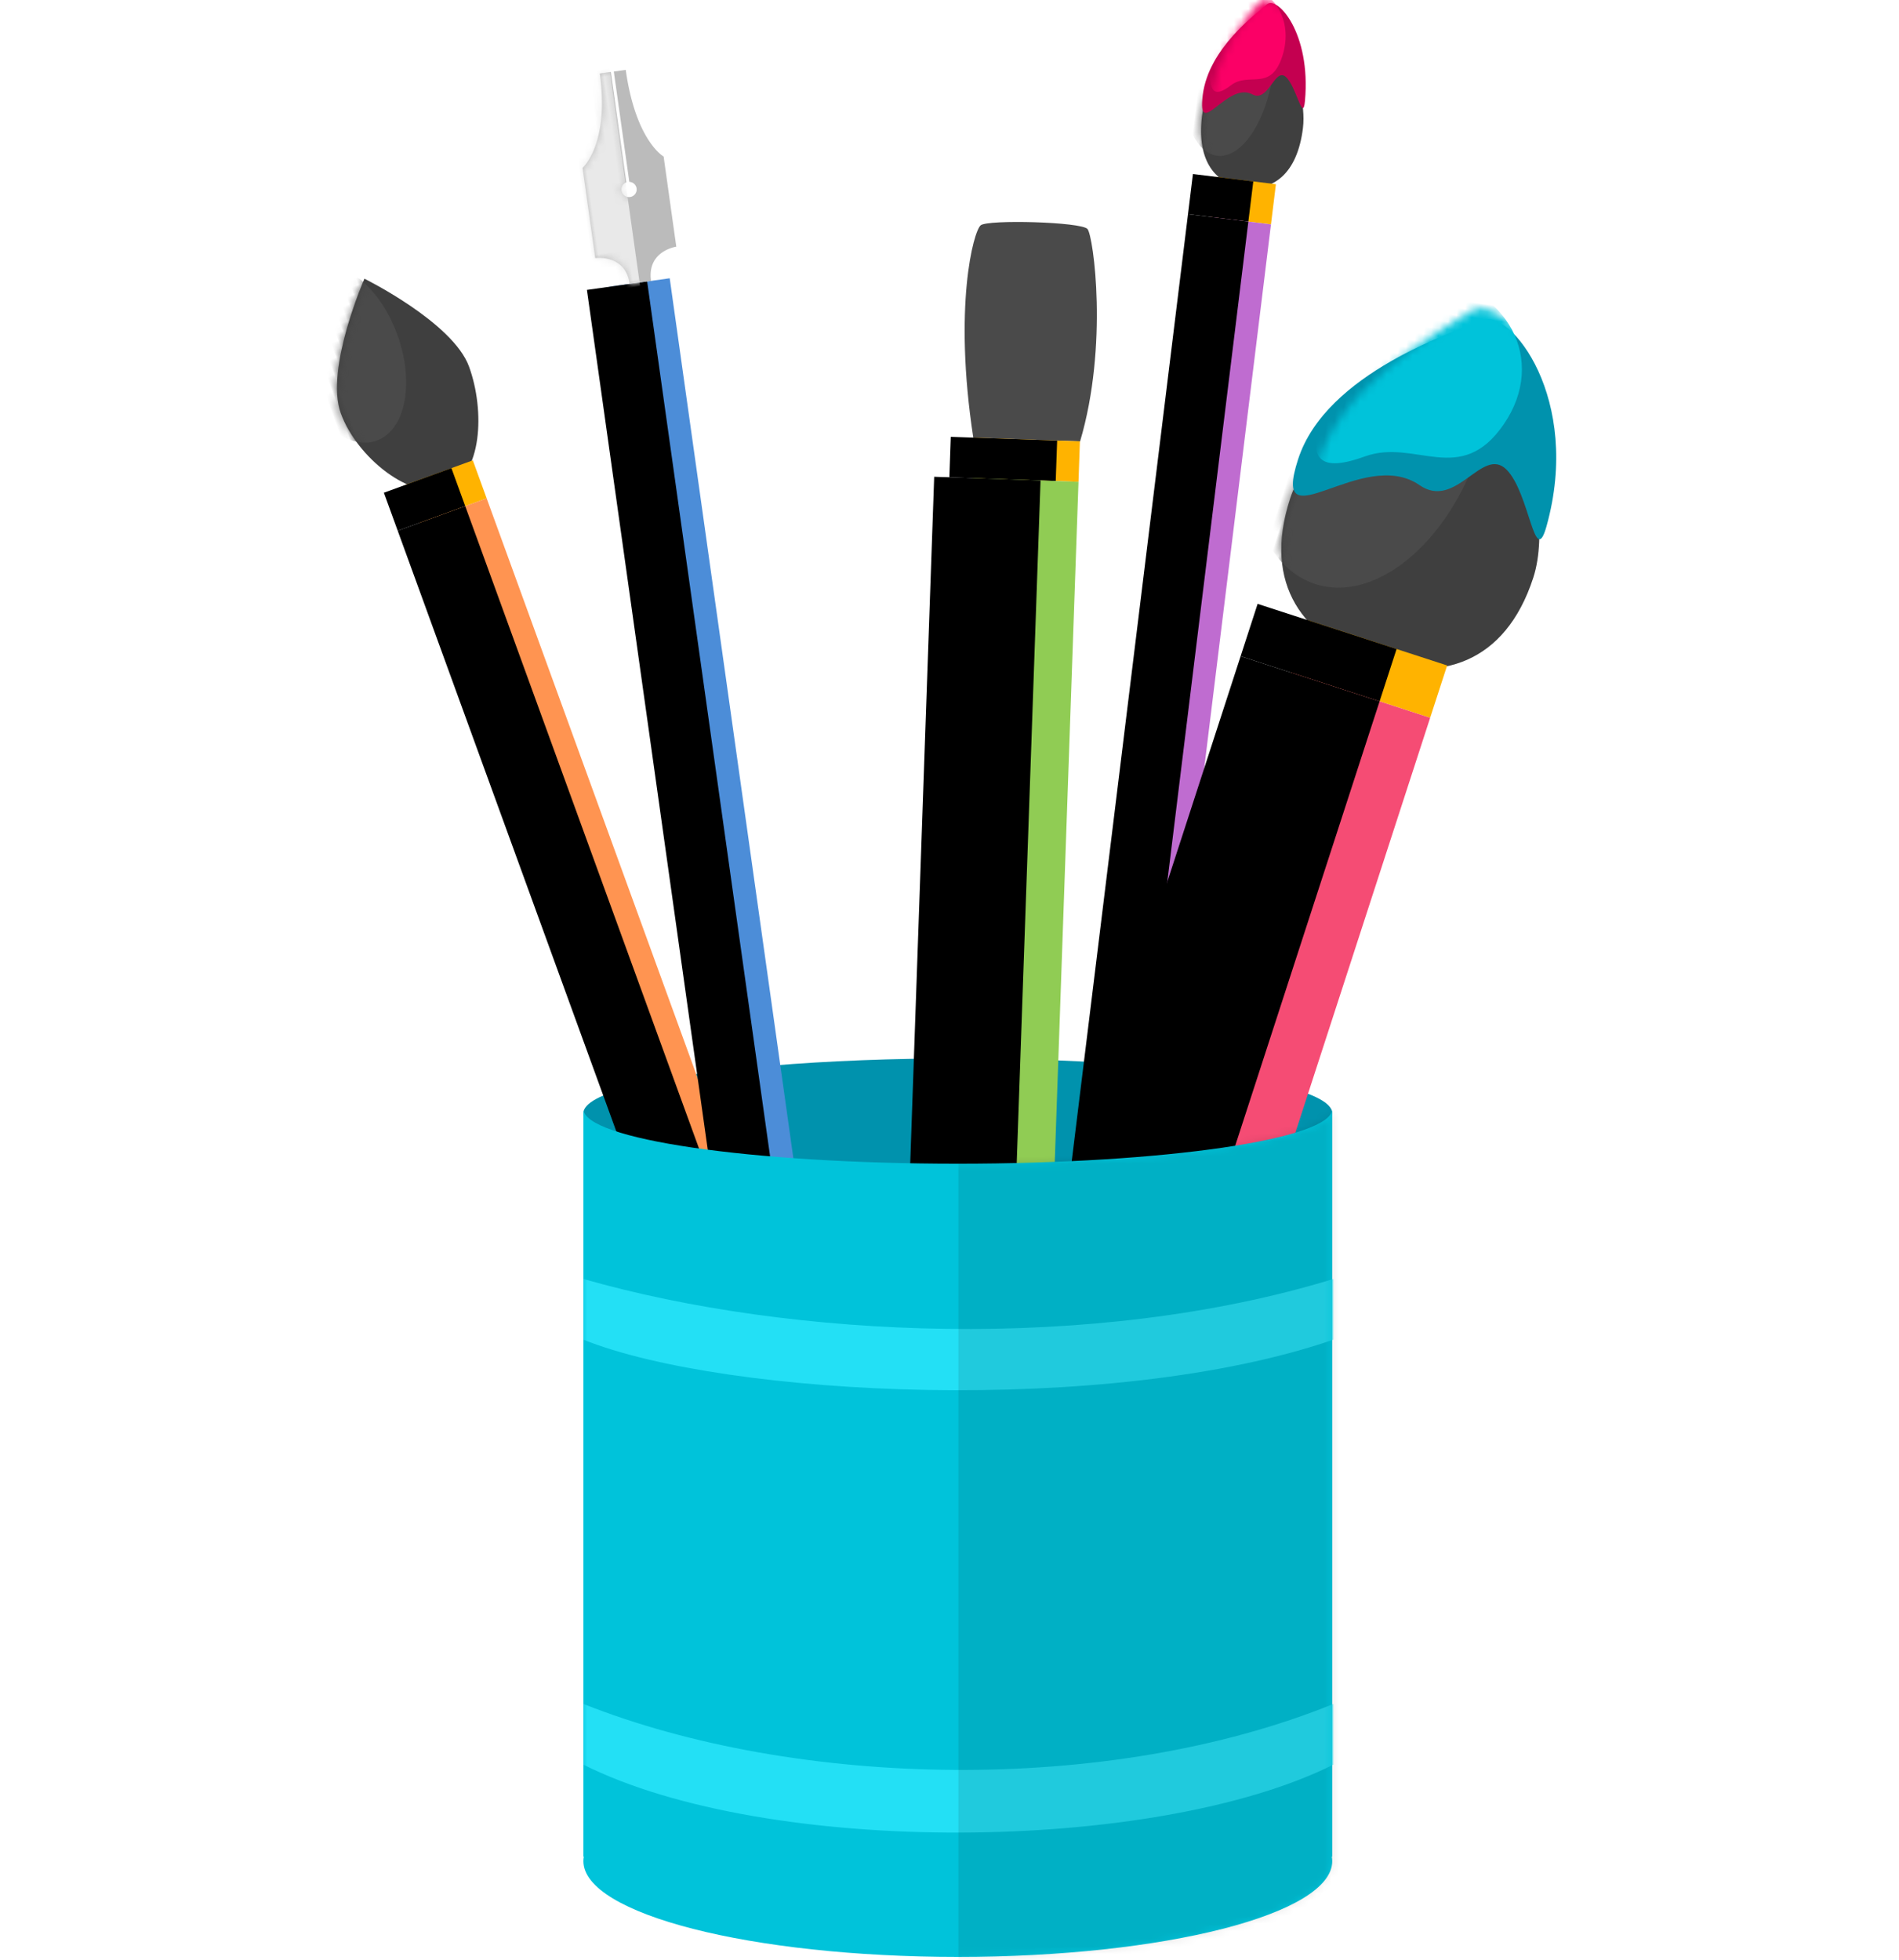 <svg xmlns="http://www.w3.org/2000/svg" xmlns:xlink="http://www.w3.org/1999/xlink" width="250" height="258"><defs><path id="a" d="M7.17 24.938c3.695 0 6.69-2.53 6.69-8.728S7.17.623 7.17.623.477 10.012.477 16.21s2.996 8.728 6.691 8.728z"/><path id="c" d="M6.702 12.613c2.24.874 2.484-3.883 4.079-2.83 1.53 1.01 3.003 5.864 2.907 2.83C13.402 3.593 8.352-.704 7.169.623 5.986 1.951.24 7.29.24 13.487c0 6.198 2.967-2.238 6.463-.874z"/><path id="e" d="M3.558 23.975h8.006v5.328H3.558z"/><filter id="f" width="137.5%" height="156.3%" x="-18.7%" y="-28.2%" filterUnits="objectBoundingBox"><feOffset dx="-3" in="SourceAlpha" result="shadowOffsetInner1"/><feComposite in="shadowOffsetInner1" in2="SourceAlpha" k2="-1" k3="1" operator="arithmetic" result="shadowInnerInner1"/><feColorMatrix in="shadowInnerInner1" values="0 0 0 0 1 0 0 0 0 0.627 0 0 0 0 0.082 0 0 0 1 0"/></filter><path id="g" d="M3.558 29.303h8.006v168.99H3.558z"/><filter id="h" width="137.5%" height="101.8%" x="-18.7%" y="-.9%" filterUnits="objectBoundingBox"><feOffset dx="-3" in="SourceAlpha" result="shadowOffsetInner1"/><feComposite in="shadowOffsetInner1" in2="SourceAlpha" k2="-1" k3="1" operator="arithmetic" result="shadowInnerInner1"/><feColorMatrix in="shadowInnerInner1" values="0 0 0 0 0.609 0 0 0 0 0.302 0 0 0 0 0.673 0 0 0 1 0"/></filter><path id="i" d="M10.306 29.64c4.961 0 8.244-7.82 8.244-14.02C18.55 9.422 9.567.03 9.567.03S.585 9.422.585 15.62c0 6.2 4.76 14.02 9.721 14.02z"/><path id="k" d="M5.337 27.378h9.461v5.328H5.337z"/><filter id="l" width="131.7%" height="156.3%" x="-15.9%" y="-28.2%" filterUnits="objectBoundingBox"><feOffset dx="-3" in="SourceAlpha" result="shadowOffsetInner1"/><feComposite in="shadowOffsetInner1" in2="SourceAlpha" k2="-1" k3="1" operator="arithmetic" result="shadowInnerInner1"/><feColorMatrix in="shadowInnerInner1" values="0 0 0 0 1 0 0 0 0 0.627 0 0 0 0 0.082 0 0 0 1 0"/></filter><path id="m" d="M5.337 32.706h9.461v168.99H5.337z"/><filter id="n" width="131.7%" height="101.8%" x="-15.9%" y="-.9%" filterUnits="objectBoundingBox"><feOffset dx="-3" in="SourceAlpha" result="shadowOffsetInner1"/><feComposite in="shadowOffsetInner1" in2="SourceAlpha" k2="-1" k3="1" operator="arithmetic" result="shadowInnerInner1"/><feColorMatrix in="shadowInnerInner1" values="0 0 0 0 0.962 0 0 0 0 0.458 0 0 0 0 0.139 0 0 0 1 0"/></filter><path id="o" d="M2.135 28.71h14.01v5.328H2.135z"/><filter id="p" width="121.4%" height="156.3%" x="-10.7%" y="-28.2%" filterUnits="objectBoundingBox"><feOffset dx="-3" in="SourceAlpha" result="shadowOffsetInner1"/><feComposite in="shadowOffsetInner1" in2="SourceAlpha" k2="-1" k3="1" operator="arithmetic" result="shadowInnerInner1"/><feColorMatrix in="shadowInnerInner1" values="0 0 0 0 1 0 0 0 0 0.627 0 0 0 0 0.082 0 0 0 1 0"/></filter><path id="q" d="M2.135 34.038h14.01v168.99H2.135z"/><filter id="r" width="135.7%" height="103%" x="-17.8%" y="-1.5%" filterUnits="objectBoundingBox"><feOffset dx="-5" in="SourceAlpha" result="shadowOffsetInner1"/><feComposite in="shadowOffsetInner1" in2="SourceAlpha" k2="-1" k3="1" operator="arithmetic" result="shadowInnerInner1"/><feColorMatrix in="shadowInnerInner1" values="0 0 0 0 0 0 0 0 0 0 0 0 0 0 0 0 0 0 0.2 0"/></filter><path id="s" d="M17.44 47.7c9.296 0 16.832-4.9 16.832-16.902S17.44.615 17.44.615.61 18.795.61 30.798c0 12.002 7.535 16.903 16.83 16.903z"/><path id="u" d="M16.265 23.834c5.634 1.692 6.25-7.521 10.26-5.482 3.85 1.958 7.553 11.356 7.312 5.482C33.118 6.364 20.415-1.956 17.44.614 14.465 3.187.01 13.525.01 25.527c0 12.002 7.463-4.334 16.255-1.692z"/><path id="w" d="M7.823 45.286h19.236v7.244H7.823z"/><filter id="x" width="136.4%" height="196.6%" x="-18.2%" y="-48.3%" filterUnits="objectBoundingBox"><feOffset dx="-7" in="SourceAlpha" result="shadowOffsetInner1"/><feComposite in="shadowOffsetInner1" in2="SourceAlpha" k2="-1" k3="1" operator="arithmetic" result="shadowInnerInner1"/><feColorMatrix in="shadowInnerInner1" values="0 0 0 0 1 0 0 0 0 0.627 0 0 0 0 0.082 0 0 0 1 0"/></filter><path id="y" d="M7.823 52.53h19.236v124.356H7.823z"/><filter id="z" width="136.4%" height="105.6%" x="-18.2%" y="-2.8%" filterUnits="objectBoundingBox"><feOffset dx="-7" in="SourceAlpha" result="shadowOffsetInner1"/><feComposite in="shadowOffsetInner1" in2="SourceAlpha" k2="-1" k3="1" operator="arithmetic" result="shadowInnerInner1"/><feColorMatrix in="shadowInnerInner1" values="0 0 0 0 0.901 0 0 0 0 0.184 0 0 0 0 0.354 0 0 0 1 0"/></filter><path id="A" d="M1.334 27.971H9.34v151.842H1.334z"/><filter id="B" width="137.5%" height="102%" x="-18.7%" y="-1%" filterUnits="objectBoundingBox"><feOffset dx="-3" in="SourceAlpha" result="shadowOffsetInner1"/><feComposite in="shadowOffsetInner1" in2="SourceAlpha" k2="-1" k3="1" operator="arithmetic" result="shadowInnerInner1"/><feColorMatrix in="shadowInnerInner1" values="0 0 0 0 0 0 0 0 0 0 0 0 0 0 0 0 0 0 0.2 0"/></filter><path id="C" d="M5.438 14.678a1 1 0 1 0 .402-.012V0h1.585c0 9.472 3.352 11.988 3.352 11.988v11.987s-3.92 0-3.92 3.996h-2.84C4.016 23.975 0 23.975 0 23.975V11.988S3.975 9.372 3.975 0h1.463v14.678z"/><path id="E" d="M98.582.27v98.412h-.055c.037.199.055.399.055.6 0 6.96-22.068 12.601-49.29 12.601C22.067 111.883 0 106.242 0 99.282c0-.201.018-.401.055-.6H0V.27c0 3.977 22.068 7.201 49.291 7.201 27.223 0 49.291-3.224 49.291-7.2z"/></defs><g fill="none" fill-rule="evenodd" transform="translate(38 -1)"><ellipse cx="88.095" cy="147.522" fill="#0092AD" rx="49.291" ry="7.201"/><g transform="rotate(7 60.37 992.578)"><g transform="translate(.336)"><mask id="b" fill="#fff"><use xlink:href="#a"/></mask><use fill="#3F3F3F" xlink:href="#a"/><ellipse cx="3.107" cy="9.04" fill="#4A4A4A" mask="url(#b)" rx="5.974" ry="12.157"/><mask id="d" fill="#fff"><use xlink:href="#c"/></mask><use fill="#C40050" xlink:href="#c"/><path fill="#FB0066" d="M2.674 11.45c2.499-1.716 5.183 1.193 6.972-3.495 1.789-4.688-.752-9.321-5.24-9.321C-.08-1.366.364 5.843.069 8.857c-.294 3.014.108 4.31 2.606 2.594z" mask="url(#d)" transform="rotate(-10 5.104 5.426)"/></g><use fill="#FFB300" xlink:href="#e"/><use fill="#000" filter="url(#f)" xlink:href="#e"/><use fill="#BF6CD0" xlink:href="#g"/><use fill="#000" filter="url(#h)" xlink:href="#g"/></g><g transform="rotate(-20 116.55 17.695)"><mask id="j" fill="#fff"><use xlink:href="#i"/></mask><use fill="#3F3F3F" xlink:href="#i"/><ellipse cx="3.803" cy="8.448" fill="#4A4A4A" mask="url(#j)" rx="7.313" ry="12.157"/><use fill="#FFB300" xlink:href="#k"/><use fill="#000" filter="url(#l)" xlink:href="#k"/><g><use fill="#FF9451" xlink:href="#m"/><use fill="#000" filter="url(#n)" xlink:href="#m"/></g></g><g transform="rotate(2 -810.307 2565.34)"><path fill="#4A4A4A" d="M2.1.74c.931-.814 13.241-.916 14.067 0 .825.914 3.297 15.266 0 27.97H2.1C-1.145 11.557 1.17 1.553 2.1.74z"/><use fill="#FFB300" xlink:href="#o"/><use fill="#000" filter="url(#p)" xlink:href="#o"/><use fill="#90CC54" xlink:href="#q"/><use fill="#000" filter="url(#r)" xlink:href="#q"/></g><g transform="rotate(18 -46.94 462.991)"><mask id="t" fill="#fff"><use xlink:href="#s"/></mask><use fill="#3F3F3F" xlink:href="#s"/><ellipse cx="7.222" cy="16.914" fill="#4A4A4A" mask="url(#t)" rx="15.028" ry="23.543"/><mask id="v" fill="#fff"><use xlink:href="#u"/></mask><use fill="#0092AD" xlink:href="#u"/><path fill="#00C3DA" d="M6.134 21.582c6.284-3.325 13.036 2.308 17.536-6.77 4.5-9.077-1.89-18.05-13.178-18.05S.319 10.722-.422 16.559c-.74 5.837.272 8.348 6.556 5.023z" mask="url(#v)" transform="rotate(-10 12.246 9.914)"/><use fill="#FFB300" xlink:href="#w"/><use fill="#000" filter="url(#x)" xlink:href="#w"/><g><use fill="#F54C74" xlink:href="#y"/><use fill="#000" filter="url(#z)" xlink:href="#y"/></g></g><g transform="rotate(-8 98.81 -259.117)"><use fill="#4C8DD8" xlink:href="#A"/><use fill="#000" filter="url(#B)" xlink:href="#A"/><mask id="D" fill="#fff"><use xlink:href="#C"/></mask><use fill="#BBB" xlink:href="#C"/><path fill="#E9E9E9" mask="url(#D)" d="M-1.334-3.996h6.671v35.963h-6.671z"/></g><g transform="translate(38.804 146.71)"><mask id="F" fill="#fff"><use xlink:href="#E"/></mask><use fill="#00C3DA" xlink:href="#E"/><path fill="#23E0F5" d="M0 22.643c27.395 7.839 67.186 9.675 98.735 0v7.992C69.291 40.774 18.66 38.146 0 30.635v-7.992zm0 55.942c28.05 11.118 69.063 12.034 98.735 0v7.991C75.284 98.27 24.237 98.728 0 86.576v-7.991z" mask="url(#F)"/><path fill="#000" fill-opacity=".1" mask="url(#F)" d="M49.368-13.319h54.705v131.863H49.368z"/></g></g></svg>